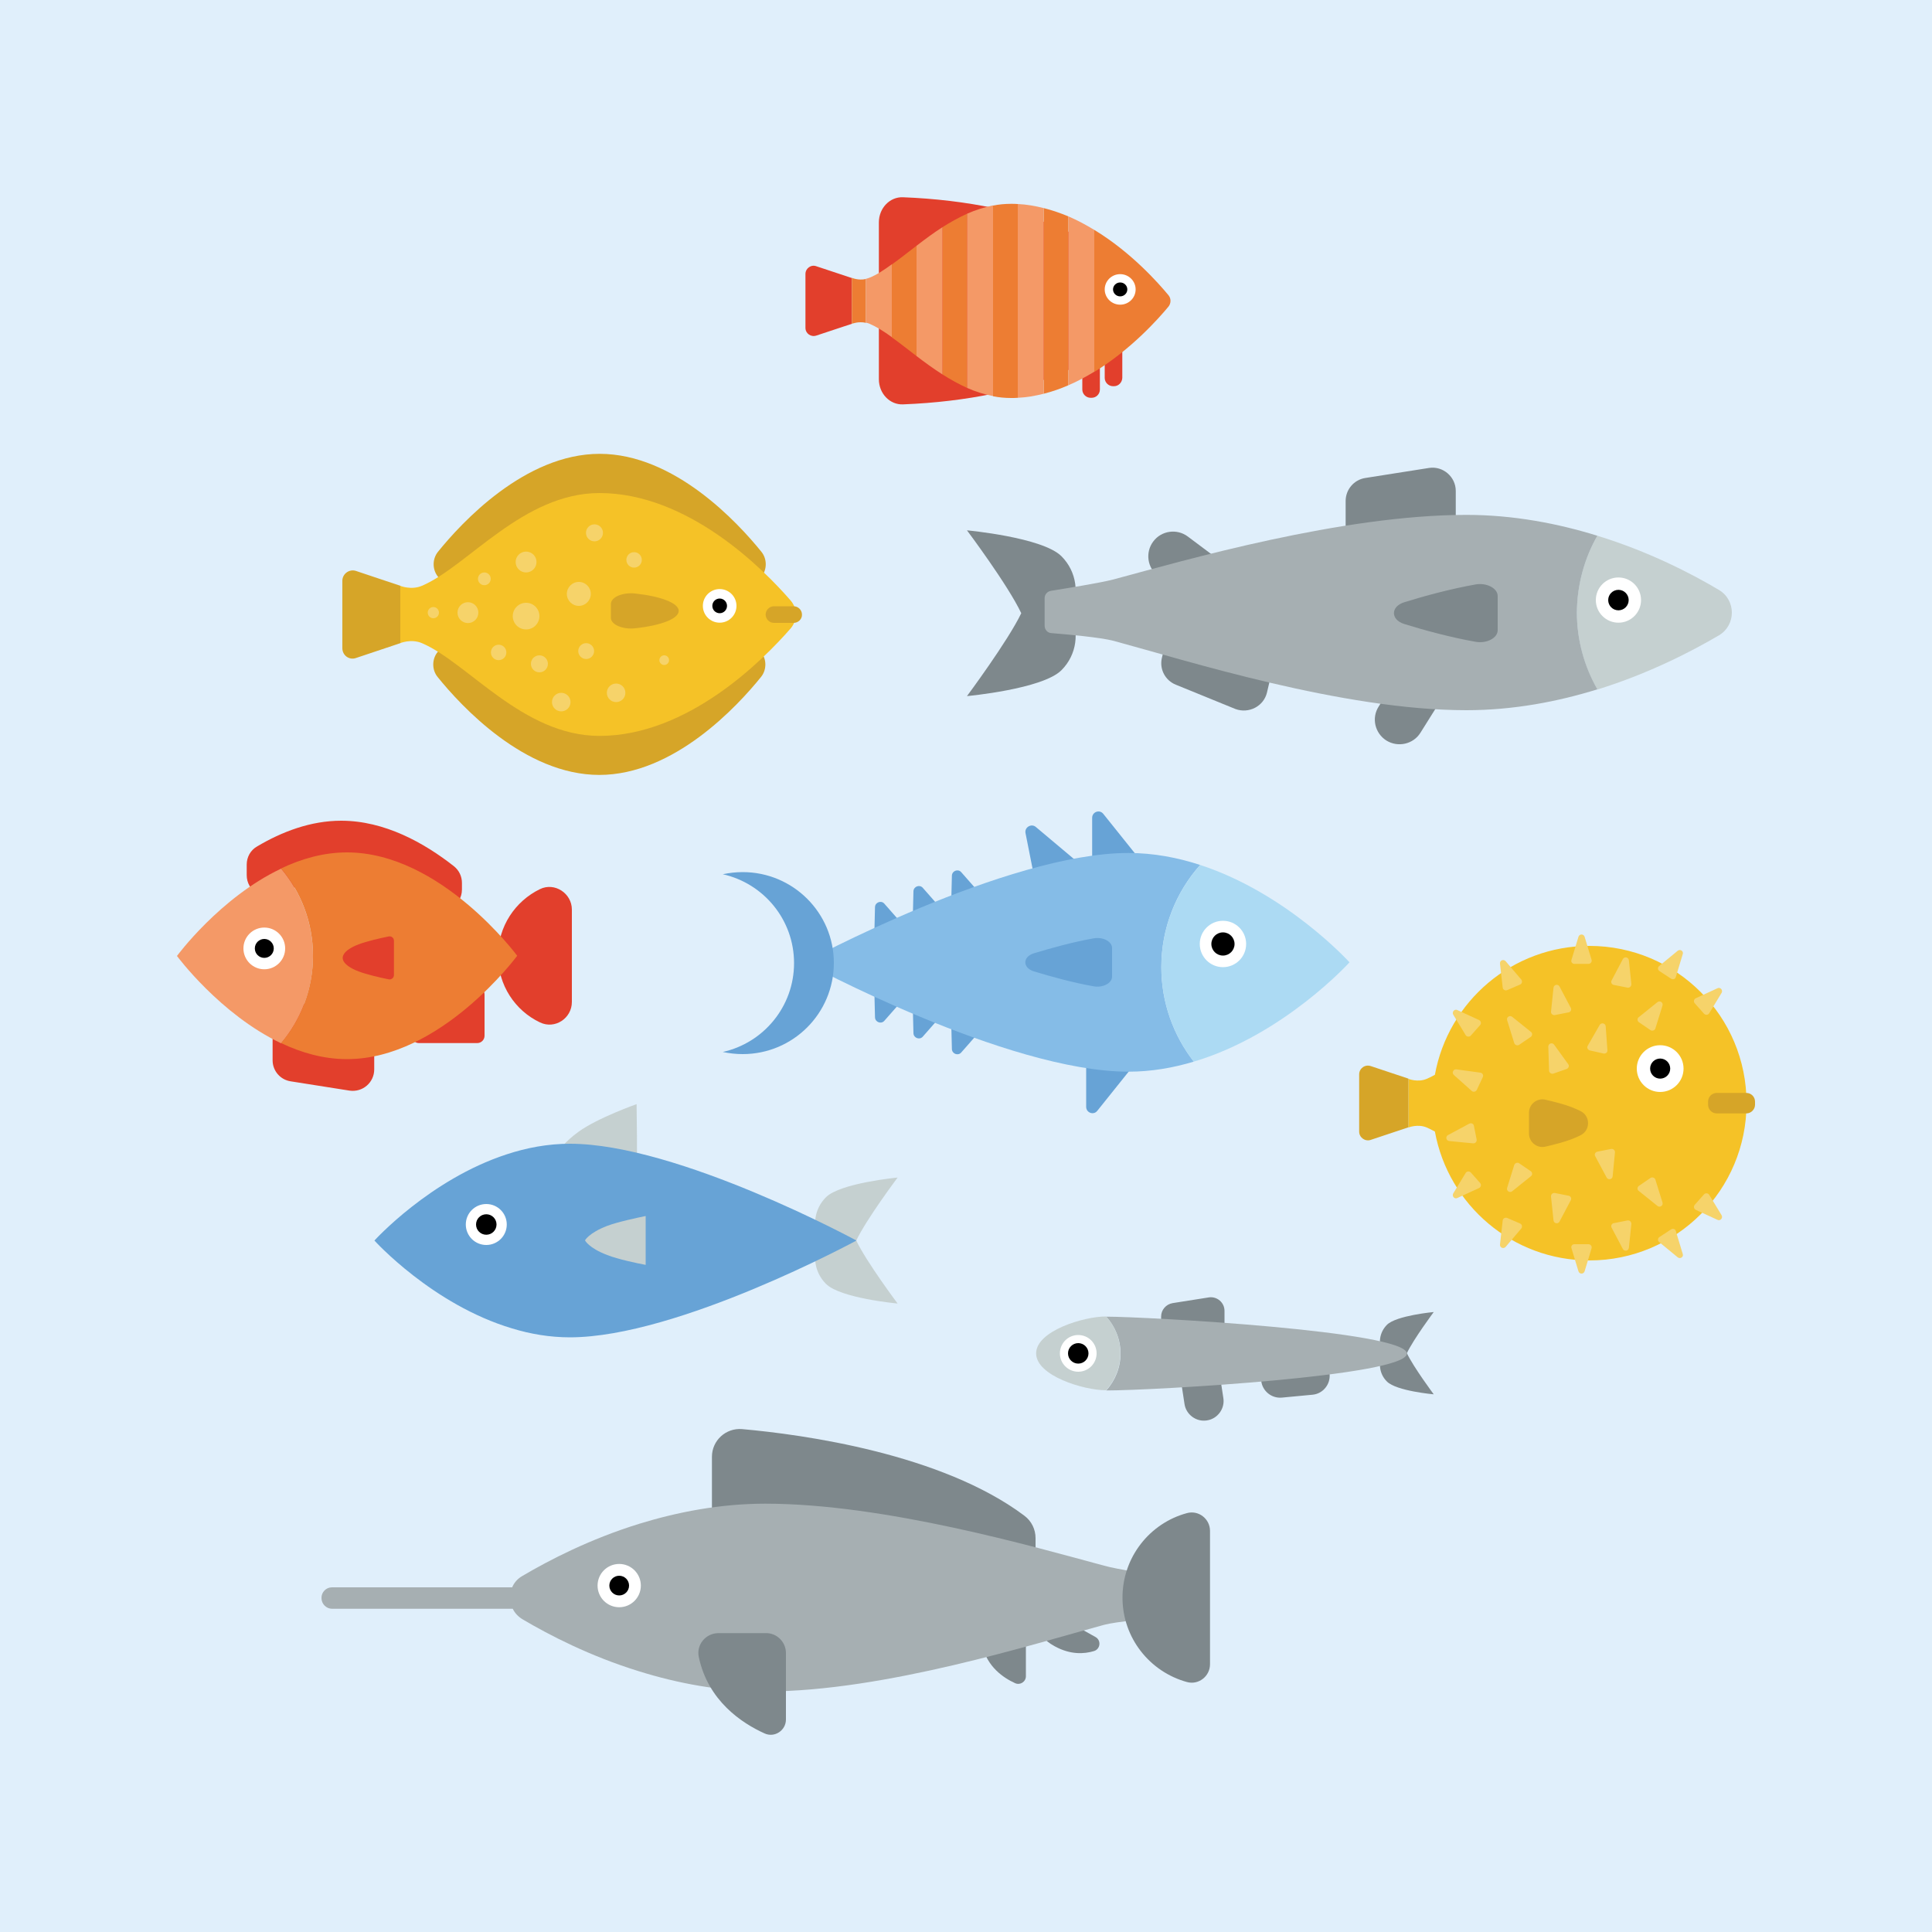 <?xml version="1.0" encoding="utf-8"?>
<!-- Generator: Adobe Illustrator 20.1.0, SVG Export Plug-In . SVG Version: 6.00 Build 0)  -->
<svg version="1.1" xmlns="http://www.w3.org/2000/svg" xmlns:xlink="http://www.w3.org/1999/xlink" x="0px" y="0px"
	 viewBox="0 0 1000 1000" style="enable-background:new 0 0 1000 1000;" xml:space="preserve">
<g id="Layer_2">
	<rect x="-28.1" y="-29.9" style="fill:#E0EFFB;" width="1056.2" height="1059.8"/>
</g>
<g id="Layer_3">
	<g>
		<path style="fill:#D6A528;" d="M230.4,303.1c14.4-16.6,44.7-46,79.9-46s65.5,29.4,79.9,46c1.5-1.7,2.8-3.3,3.9-4.6
			c3-3.7,3-9.2,0-12.9c-12.1-15-45-50.7-83.7-50.7s-71.6,35.7-83.7,50.7c-3,3.7-3,9.2,0,12.9C227.7,299.9,229,301.4,230.4,303.1z"/>
		<path style="fill:#D6A528;" d="M390.2,332.9c-14.4,16.6-44.7,46-79.9,46s-65.5-29.4-79.9-46c-1.5,1.7-2.8,3.3-3.9,4.6
			c-3,3.7-3,9.2,0,12.9c12.1,15,45,50.7,83.7,50.7s71.6-35.7,83.7-50.7c3-3.7,3-9.2,0-12.9C392.9,336.1,391.6,334.6,390.2,332.9z"/>
		<path style="fill:#F5C227;" d="M409.3,310.9c-14.3-16.5-53.2-55.7-99-55.7c-39.6,0-68.2,37.9-91.9,48c-5.6,2.4-11.3,0-11.3,0v29.7
			c0,0,5.7-2.4,11.3,0c23.7,10.1,52.3,48,91.9,48c45.8,0,84.7-39.3,99-55.7C412.8,321,412.8,315,409.3,310.9z"/>
		<path style="fill:#D6A528;" d="M410.8,322.4h-10.2c-2.4,0-4.3-2-4.3-4.3l0,0c0-2.4,2-4.3,4.3-4.3h10.2c2.4,0,4.3,2,4.3,4.3l0,0
			C415.2,320.4,413.2,322.4,410.8,322.4z"/>
		<path style="fill:#D6A528;" d="M207.2,332.9l-23,7.7c-3.5,1.2-7-1.4-7-5.1v-34.9c0-3.6,3.6-6.2,7-5.1l23,7.7V332.9z"/>
		<circle style="fill:#F6D36A;" cx="279.2" cy="343.6" r="4.4"/>
		<circle style="fill:#F6D36A;" cx="272.3" cy="318.9" r="6.9"/>
		<circle style="fill:#F6D36A;" cx="242.2" cy="317.1" r="5.4"/>
		<circle style="fill:#F6D36A;" cx="272.3" cy="290.9" r="5.4"/>
		<circle style="fill:#F6D36A;" cx="258.1" cy="337.7" r="4"/>
		<circle style="fill:#F6D36A;" cx="299.6" cy="307.4" r="6.2"/>
		<circle style="fill:#F6D36A;" cx="318.9" cy="358.6" r="4.8"/>
		<circle style="fill:#F6D36A;" cx="303.4" cy="337" r="4.1"/>
		<circle style="fill:#F6D36A;" cx="307.7" cy="275.8" r="4.4"/>
		<path style="fill:#D6A528;" d="M316.2,319.8c0,3.5,6.1,6.1,12.5,5.4c13.2-1.4,22.6-4.9,22.6-9c0-4.1-9.4-7.6-22.6-9
			c-6.5-0.7-12.5,1.9-12.5,5.4V319.8z"/>
		<circle style="fill:#F6D36A;" cx="343.8" cy="341.7" r="2.5"/>
		<circle style="fill:#F6D36A;" cx="290.5" cy="363.4" r="4.8"/>
		<circle style="fill:#F6D36A;" cx="250.7" cy="299.6" r="3.3"/>
		<circle style="fill:#F6D36A;" cx="224.3" cy="317.1" r="2.9"/>
		<circle style="fill:#F6D36A;" cx="328.2" cy="289.8" r="4"/>
		<circle style="fill:#FFFFFF;" cx="372.5" cy="313.6" r="8.7"/>
		<circle cx="372.5" cy="313.6" r="3.8"/>
	</g>
	<g>
		<path style="fill:#67A3D6;" d="M492.4,465.4l0.3-12.2c0.1-2.5,3.2-3.6,4.8-1.8l8,9.1c1.3,1.4,0.7,3.7-1.1,4.4l-8.3,3.2
			C494.3,468.7,492.3,467.3,492.4,465.4z"/>
		<path style="fill:#67A3D6;" d="M472.5,473.5l0.3-12.2c0.1-2.5,3.2-3.6,4.8-1.8l8,9.1c1.3,1.4,0.7,3.7-1.1,4.4l-8.3,3.2
			C474.4,476.9,472.4,475.5,472.5,473.5z"/>
		<path style="fill:#67A3D6;" d="M452.6,481.7l0.3-12.2c0.1-2.5,3.2-3.6,4.8-1.8l8,9.1c1.3,1.4,0.7,3.7-1.1,4.4l-8.3,3.2
			C454.5,485.1,452.6,483.7,452.6,481.7z"/>
		<path style="fill:#67A3D6;" d="M492.4,530.8l0.3,12.2c0.1,2.5,3.2,3.6,4.8,1.8l8-9.1c1.3-1.4,0.7-3.7-1.1-4.4l-8.3-3.2
			C494.3,527.4,492.3,528.8,492.4,530.8z"/>
		<path style="fill:#67A3D6;" d="M472.5,522.6l0.3,12.2c0.1,2.5,3.2,3.6,4.8,1.8l8-9.1c1.3-1.4,0.7-3.7-1.1-4.4l-8.3-3.2
			C474.4,519.2,472.4,520.6,472.5,522.6z"/>
		<path style="fill:#67A3D6;" d="M452.6,514.4l0.3,12.2c0.1,2.5,3.2,3.6,4.8,1.8l8-9.1c1.3-1.4,0.7-3.7-1.1-4.4l-8.3-3.2
			C454.5,511,452.6,512.4,452.6,514.4z"/>
		<path style="fill:#67A3D6;" d="M562.2,551.8v21.1c0,3.1,3.9,4.5,5.8,2l16.9-21.1c1.7-2.1,0.2-5.3-2.6-5.3h-16.9
			C563.7,548.5,562.2,549.9,562.2,551.8z"/>
		<path style="fill:#67A3D6;" d="M534.9,451.9l-4.1-20.7c-0.6-3,3-5.1,5.3-3.2l20.7,17.4c2.1,1.8,1.2,5.2-1.5,5.7l-16.5,3.3
			C537,454.9,535.3,453.7,534.9,451.9z"/>
		<path style="fill:#67A3D6;" d="M565.3,444.4v-21.1c0-3.1,3.9-4.5,5.8-2l16.9,21.1c1.7,2.1,0.2,5.3-2.6,5.3h-16.9
			C566.7,447.7,565.3,446.2,565.3,444.4z"/>
		<g>
			<path style="fill:#85BCE7;" d="M621.2,447.7c-11.6-3.8-24.1-6.2-37.1-6.2c-63.2,0-167.7,56.6-167.7,56.6s104.5,56.6,167.7,56.6
				c11.8,0,23.1-2,33.8-5.2c-10.5-13.5-16.8-30.5-16.8-48.9C601.1,480.3,608.7,461.7,621.2,447.7z"/>
			<path style="fill:#ACDAF3;" d="M698.5,498.1c0,0-32.3-35.7-77.3-50.4c-12.5,14.1-20.1,32.6-20.1,52.9c0,18.4,6.3,35.4,16.8,48.9
				C664.6,535.6,698.5,498.1,698.5,498.1z"/>
		</g>
		<path style="fill:#67A3D6;" d="M384.4,451.4c-3.5,0-7,0.4-10.3,1.1c21.1,4.7,36.9,23.5,36.9,46c0,22.5-15.8,41.3-36.9,46
			c3.3,0.7,6.8,1.1,10.3,1.1c26.1,0,47.2-21.1,47.2-47.2C431.6,472.5,410.5,451.4,384.4,451.4z"/>
		<path style="fill:#67A3D6;" d="M566,485.7c-10.8,1.9-22.2,5.1-30.8,7.7c-6,1.8-6,7.6,0,9.4c8.6,2.6,20,5.8,30.8,7.7
			c4.8,0.9,9.6-1.6,9.6-5v-14.8C575.6,487.3,570.9,484.8,566,485.7z"/>
		<circle style="fill:#FFFFFF;" cx="633" cy="488.6" r="12"/>
		<circle cx="633" cy="488.6" r="6"/>
	</g>
	<g>
		<path style="fill:#C5D0D0;" d="M427.5,619.7c7.4-7.4,37.1-10.2,37.1-10.2s-16.2,21.6-21.4,32.6c5.2,11,21.4,32.6,21.4,32.6
			s-29.7-2.7-37.1-10.2c-6.1-6.1-7.2-15.2-3.4-22.4C420.3,634.9,421.4,625.8,427.5,619.7z"/>
		<path style="fill:#C5D0D0;" d="M329.5,606c0.5-1.1,0-34.5,0-34.5s-20.2,7.1-30.2,14.4c-13.3,9.7-15.9,20.1-15.9,20.1H329.5z"/>
		<path style="fill:#67A3D6;" d="M262.2,597.5c10.3-3.4,21.3-5.5,32.8-5.5c55.9,0,148.3,50.1,148.3,50.1s-92.4,50.1-148.3,50.1
			c-10.4,0-20.4-1.7-29.9-4.6c-41.3-12.3-71.3-45.5-71.3-45.5S222.4,610.5,262.2,597.5z"/>
		<circle style="fill:#FFFFFF;" cx="251.7" cy="633.8" r="10.6"/>
		<circle cx="251.7" cy="633.8" r="5.3"/>
		<path style="fill:#C5D0D0;" d="M314.3,634.5c5.6-2.1,15.6-4.2,19.9-5.1v25.3c-4.3-0.8-14.3-2.9-19.9-5.1
			c-9.7-3.7-11.5-7.6-11.5-7.6S304.7,638.2,314.3,634.5z"/>
	</g>
	<g>
		<path style="fill:#7E888C;" d="M633.8,678.5v14.2c0,3.8-3.1,6.9-6.9,6.9h-19c-3.8,0-6.9-3.1-6.9-6.9v-11.3c0-3.4,2.5-6.3,5.9-6.9
			l19-3C630,671,633.8,674.2,633.8,678.5z"/>
		<path style="fill:#7E888C;" d="M630.8,707.9l2.4,15.7c0.9,5.5-3,10.8-8.5,11.6l0,0c-5.5,0.9-10.8-3-11.6-8.5l-2.4-15.7
			c-0.9-5.5,3-10.8,8.5-11.6h0C624.7,698.6,629.9,702.4,630.8,707.9z"/>
		<path style="fill:#7E888C;" d="M688.2,711.2L688.2,711.2c0.5,5.4-3.5,10.2-8.8,10.7l-15.9,1.5c-5.4,0.5-10.2-3.5-10.7-8.8l0,0
			c-0.5-5.4,3.5-10.2,8.8-10.7l15.9-1.5C682.9,701.8,687.7,705.8,688.2,711.2z"/>
		<path style="fill:#7E888C;" d="M717.9,715.1c4.9,4.9,24.2,6.6,24.2,6.6s-10.5-14.1-13.9-21.3c3.4-7.2,13.9-21.3,13.9-21.3
			s-19.4,1.8-24.2,6.6c-4,4-4.7,9.9-2.2,14.6C713.2,705.2,713.9,711.2,717.9,715.1z"/>
		<path style="fill:#A6AFB2;" d="M572.6,719.7c24.5,0,155.6-7.5,155.6-19.1c0-11.6-134.8-19.1-155.6-19.1c4.6,5.1,7.4,11.8,7.4,19.1
			S577.2,714.6,572.6,719.7z"/>
		<path style="fill:#C5D0D0;" d="M536.3,700.5c0,11.6,24.6,19.1,36.2,19.1c0,0,0,0,0,0c4.6-5.1,7.4-11.8,7.4-19.1
			s-2.8-14.1-7.4-19.1c0,0,0,0,0,0C560.9,681.4,536.3,688.9,536.3,700.5z"/>
		<circle style="fill:#FFFFFF;" cx="558.1" cy="700.5" r="9.5"/>
		<circle cx="558.1" cy="700.5" r="5.3"/>
	</g>
	<g>
		<path style="fill:#7E888C;" d="M655.8,358.4l5.6-24c1.5-6.5-2.5-12.9-9-14.4l-32.1-7.5c-6.5-1.5-12.9,2.5-14.4,9l-4.5,19
			c-1.4,5.8,1.7,11.7,7.2,13.9l30.9,12.6C646.4,369.5,654.1,365.6,655.8,358.4z"/>
		<path style="fill:#7E888C;" d="M717.6,383.3L717.6,383.3c-6-3.8-7.8-11.7-4-17.6l19.5-31.1c3.8-6,11.7-7.8,17.6-4l0,0
			c6,3.8,7.8,11.7,4,17.6l-19.5,31.1C731.5,385.2,723.6,387,717.6,383.3z"/>
		<path style="fill:#7E888C;" d="M646.8,317.6L646.8,317.6c-4.2,5.7-12.3,6.8-17.9,2.6l-29.4-22c-5.7-4.2-6.8-12.3-2.6-17.9l0,0
			c4.2-5.7,12.3-6.8,17.9-2.6l29.4,22C649.8,303.9,651,311.9,646.8,317.6z"/>
		<path style="fill:#7E888C;" d="M753.5,254.1v24.7c0,6.6-5.4,12-12,12h-33c-6.6,0-12-5.4-12-12v-19.5c0-5.9,4.3-11,10.2-11.9
			l33-5.2C746.9,241.1,753.5,246.8,753.5,254.1z"/>
		<path style="fill:#7E888C;" d="M549.4,287.9c-9.8-9.8-48.9-13.4-48.9-13.4s21.3,28.4,28.1,42.9c-6.9,14.4-28.1,42.9-28.1,42.9
			s39.1-3.6,48.9-13.4c8-8,9.5-20,4.4-29.5C558.9,307.9,557.4,295.9,549.4,287.9z"/>
		<path style="fill:#C5D0D0;" d="M889.8,305.4c-14.3-8.5-36.3-19.9-63-28.1c-6.7,11.7-10.6,25.3-10.6,39.8
			c0,14.5,3.8,28.1,10.6,39.8c26.7-8.3,48.7-19.7,63-28.1C898.6,323.5,898.6,310.7,889.8,305.4z"/>
		<circle style="fill:#FFFFFF;" cx="837.7" cy="310.6" r="11.7"/>
		<circle cx="837.7" cy="310.6" r="5.3"/>
		<path style="fill:#A6AFB2;" d="M826.8,277.3c-20.3-6.3-43.4-10.8-67.8-10.8c-64.3,0-145.1,23.3-182.6,33.4
			c-6.8,1.8-25,4.7-32.4,5.9c-1.9,0.3-3.3,1.9-3.3,3.8v14.3c0,2,1.5,3.7,3.5,3.8c7.6,0.6,25.5,2.2,32.2,4
			c37.5,10.1,118.3,35.9,182.6,35.9c24.4,0,47.5-4.5,67.8-10.8c-6.7-11.7-10.6-25.3-10.6-39.8C816.3,302.6,820.1,289,826.8,277.3z"
			/>
		<path style="fill:#7E888C;" d="M763.8,302.5c-13,2.3-26.6,6-36.9,9.2c-7.2,2.2-7.2,9.1,0,11.3c10.3,3.2,23.9,6.9,36.9,9.2
			c5.8,1,11.4-2,11.4-6v-17.7C775.2,304.5,769.5,301.5,763.8,302.5z"/>
	</g>
	<g>
		<path style="fill:#E23F2C;" d="M296,518.6c0,8.5-8.8,14.3-16.5,10.6c-12.9-6.1-21.7-19.3-21.7-34.5c0-15.2,8.9-28.3,21.7-34.5
			c7.6-3.7,16.5,2.2,16.5,10.6V518.6z"/>
		<path style="fill:#E23F2C;" d="M250.8,514.8v21.3c0,2.1-1.7,3.8-3.8,3.8h-30.1c-3.7,0-5.2-4.7-2.2-6.9l30.1-21.3
			C247.4,509.9,250.8,511.7,250.8,514.8z"/>
		<path style="fill:#E23F2C;" d="M193.7,553.5v-22.7c0-6.1-5-11.1-11.1-11.1h-30.4c-6.1,0-11.1,5-11.1,11.1v18
			c0,5.5,4,10.1,9.4,10.9l30.4,4.8C187.7,565.5,193.7,560.3,193.7,553.5z"/>
		<path style="fill:#E23F2C;" d="M127.7,447.5c0-3.9,2-7.5,5.4-9.4c12.8-7.6,27.7-13.3,43.5-13.3c22.4,0,42.9,11.4,58.4,23.6
			c2.6,2.1,4.1,5.2,4.1,8.6v3.4c0,8.7-9.5,13.9-16.8,9.3c-13.3-8.3-28.9-14.6-45.7-14.6c-11.8,0-23,3.1-33.3,7.9
			c-7.3,3.4-15.6-2-15.6-10V447.5z"/>
		<path style="fill:#F49967;" d="M91.6,494.8c0,0,22.2-30.2,53.9-45.2c10.3,12.2,16.5,28,16.5,45.2c0,17.2-6.2,33-16.5,45.2
			C113.9,525,91.6,494.8,91.6,494.8z"/>
		<g>
			<circle style="fill:#FFFFFF;" cx="136.8" cy="490.9" r="10.8"/>
			<circle cx="136.8" cy="490.9" r="4.9"/>
		</g>
		<path style="fill:#ED7D33;" d="M145.5,449.5c10.5-5,22-8.3,34.1-8.3c48.6,0,88.1,53.5,88.1,53.5s-39.4,53.5-88.1,53.5
			c-12.1,0-23.6-3.3-34.1-8.3c10.3-12.2,16.5-28,16.5-45.2C162,477.5,155.8,461.8,145.5,449.5z"/>
		<path style="fill:#E23F2C;" d="M185.6,502.8c4.2,1.6,11.1,3.2,15.6,4.1c1.4,0.3,2.7-0.8,2.7-2.2v-17.8c0-1.4-1.3-2.5-2.7-2.2
			c-4.5,0.9-11.4,2.5-15.6,4.1c-8.9,3.4-8.2,7-8.2,7S176.7,499.4,185.6,502.8z"/>
	</g>
	<g>
		<path style="fill:#7E888C;" d="M368.5,809.8V754c0-8.4,7.2-15,15.6-14.3c31.5,2.8,103.4,12.7,146.2,44.9c3.6,2.7,5.7,7,5.7,11.5
			v13.6c0,7.9-6.4,14.3-14.3,14.3H382.8C374.9,824.2,368.5,817.7,368.5,809.8z"/>
		<path style="fill:#7E888C;" d="M547.3,836.3l19.7,11c3.1,1.7,2.6,6.3-0.8,7.3c-5,1.5-12.1,2-20.3-2.5c-11.6-6.3-6.6-12.6-3.1-15.5
			C544.1,835.7,545.9,835.5,547.3,836.3z"/>
		<path style="fill:#7E888C;" d="M531,850.4v17.2c0,2.9-3,4.8-5.6,3.6c-5.9-2.7-14.6-8.4-17-19.8c-0.7-3.2,1.8-6.2,5.1-6.2h12.3
			C528.7,845.2,531,847.5,531,850.4z"/>
		<path style="fill:#A6AFB2;" d="M171.8,821.6h93.3c1-2.4,2.8-4.5,5.3-5.9c13.7-8.1,34.9-19.1,60.5-27c19.5-6,41.7-10.4,65.2-10.4
			c61.8,0,139.4,22.4,175.4,32.1c6.5,1.8,24,4.6,31.2,5.7c1.8,0.3,3.1,1.8,3.1,3.7v13.7c0,1.9-1.5,3.5-3.4,3.7
			c-7.3,0.6-24.5,2.1-30.9,3.8c-36,9.7-113.6,34.5-175.4,34.5c-23.5,0-45.6-4.3-65.2-10.4c-25.7-7.9-46.8-18.9-60.5-27
			c-2.3-1.4-4-3.3-5-5.4h-93.5c-3,0-5.5-2.5-5.5-5.5C166.3,824.1,168.8,821.6,171.8,821.6z"/>
		<circle style="fill:#FFFFFF;" cx="320.5" cy="820.7" r="11.2"/>
		<circle cx="320.5" cy="820.7" r="5.1"/>
		<path style="fill:#7E888C;" d="M406.8,855.6V890c0,5.7-5.9,9.6-11.1,7.2c-11.7-5.3-29.2-16.8-34-39.5c-1.4-6.4,3.6-12.4,10.2-12.4
			h24.5C402.1,845.2,406.8,849.9,406.8,855.6z"/>
		<path style="fill:#7E888C;" d="M626.3,861.4c0,6.3-6,10.9-12,9.2c-19.2-5.3-33.3-22.8-33.3-43.7s14.1-38.5,33.3-43.7
			c6-1.7,12,2.9,12,9.2V861.4z"/>
	</g>
	<g>
		<path style="fill:#F5C227;" d="M822.7,489.6c-39.9,0-73.1,28.7-80,66.7c-1.4,0.8-2.8,1.5-4.2,2.1c-4.7,2-9.5,0-9.5,0v25.2
			c0,0,4.8-2,9.5,0c1.4,0.6,2.7,1.3,4.2,2.1c6.9,37.9,40.1,66.7,80,66.7c44.9,0,81.3-36.4,81.3-81.3
			C904.1,526,867.6,489.6,822.7,489.6z"/>
		<path style="fill:#D6A528;" d="M729,583.5l-19.5,6.5c-2.9,1-6-1.2-6-4.3v-29.6c0-3.1,3-5.3,6-4.3l19.5,6.5V583.5z"/>
		<g>
			<circle style="fill:#FFFFFF;" cx="859.3" cy="553.1" r="12.1"/>
			<circle cx="859.3" cy="553.1" r="5.2"/>
		</g>
		<path style="fill:#D6A528;" d="M903.9,576.3h-15.3c-2.5,0-4.5-2-4.5-4.5v-1.6c0-2.5,2-4.5,4.5-4.5h15.3c2.5,0,4.5,2,4.5,4.5v1.6
			C908.4,574.2,906.4,576.3,903.9,576.3z"/>
		<path style="fill:#D6A528;" d="M813.3,589.7c-3.6,1.4-8.7,2.7-13.4,3.8c-4.3,1-8.5-2.3-8.5-6.8V576c0-4.5,4.1-7.8,8.5-6.8
			c4.7,1.1,9.8,2.4,13.4,3.8c1.9,0.7,3.6,1.5,5,2.2c4.9,2.6,4.9,9.7,0,12.3C816.9,588.2,815.2,589,813.3,589.7z"/>
		<path style="fill:#F6D36A;" d="M814.9,498.9h7.3c1.1,0,1.9-1.1,1.6-2.1l-3.6-11.9c-0.5-1.6-2.7-1.6-3.2,0l-3.6,11.9
			C813,497.9,813.8,498.9,814.9,498.9z"/>
		<path style="fill:#F6D36A;" d="M804.8,525.4l7.1-1.4c1.1-0.2,1.7-1.4,1.1-2.4l-5.8-11c-0.8-1.4-2.9-1-3.1,0.6l-1.3,12.4
			C802.7,524.7,803.7,525.6,804.8,525.4z"/>
		<path style="fill:#F6D36A;" d="M780.1,512.5l6.7-2.9c1-0.4,1.3-1.7,0.6-2.6l-8.1-9.5c-1.1-1.2-3.1-0.4-2.9,1.3l1.4,12.4
			C777.9,512.2,779,512.9,780.1,512.5z"/>
		<path style="fill:#F6D36A;" d="M786.3,540.8l6-4.1c0.9-0.6,1-2,0.1-2.6l-9.7-7.8c-1.3-1-3.1,0.2-2.6,1.8l3.7,11.9
			C784.2,540.9,785.4,541.4,786.3,540.8z"/>
		<path style="fill:#F6D36A;" d="M761.3,536l4.8-5.4c0.7-0.8,0.5-2.1-0.5-2.6l-11.3-5.2c-1.5-0.7-2.9,1-2.1,2.4l6.5,10.7
			C759.3,536.7,760.6,536.8,761.3,536z"/>
		<path style="fill:#F6D36A;" d="M842.4,511.2l-7.1-1.4c-1.1-0.2-1.7-1.4-1.1-2.4l5.8-11c0.8-1.4,2.9-1,3.1,0.6l1.3,12.4
			C844.4,510.5,843.5,511.4,842.4,511.2z"/>
		<path style="fill:#F6D36A;" d="M865,506.6l-6.1-4c-0.9-0.6-1-1.9-0.1-2.6l9.6-7.9c1.3-1,3.1,0.2,2.6,1.7l-3.6,11.9
			C867.2,506.7,866,507.2,865,506.6z"/>
		<path style="fill:#F6D36A;" d="M854.3,533.2l-6-4.1c-0.9-0.6-1-2-0.1-2.6l9.7-7.8c1.3-1,3.1,0.2,2.6,1.8l-3.7,11.9
			C856.5,533.3,855.2,533.8,854.3,533.2z"/>
		<path style="fill:#F6D36A;" d="M882,524.7l-4.8-5.4c-0.7-0.8-0.5-2.1,0.5-2.6l11.3-5.2c1.5-0.7,2.9,1,2.1,2.4l-6.5,10.7
			C884,525.4,882.7,525.5,882,524.7z"/>
		<path style="fill:#F6D36A;" d="M814.9,644h7.3c1.1,0,1.9,1.1,1.6,2.1l-3.6,11.9c-0.5,1.6-2.7,1.6-3.2,0l-3.6-11.9
			C813,645,813.8,644,814.9,644z"/>
		<path style="fill:#F6D36A;" d="M804.8,617.5l7.1,1.4c1.1,0.2,1.7,1.4,1.1,2.4l-5.8,11c-0.8,1.4-2.9,1-3.1-0.6l-1.3-12.4
			C802.7,618.2,803.7,617.3,804.8,617.5z"/>
		<path style="fill:#F6D36A;" d="M780.1,630.4l6.7,2.9c1,0.4,1.3,1.7,0.6,2.6l-8.1,9.5c-1.1,1.2-3.1,0.4-2.9-1.3l1.4-12.4
			C777.9,630.7,779,630,780.1,630.4z"/>
		<path style="fill:#F6D36A;" d="M786.3,602.1l6,4.1c0.9,0.6,1,2,0.1,2.6l-9.7,7.8c-1.3,1-3.1-0.2-2.6-1.8l3.7-11.9
			C784.2,602,785.4,601.5,786.3,602.1z"/>
		<path style="fill:#F6D36A;" d="M761.3,606.9l4.8,5.4c0.7,0.8,0.5,2.1-0.5,2.6l-11.3,5.2c-1.5,0.7-2.9-1-2.1-2.4l6.5-10.7
			C759.3,606.2,760.6,606.1,761.3,606.9z"/>
		<path style="fill:#F6D36A;" d="M842.4,631.7l-7.1,1.4c-1.1,0.2-1.7,1.4-1.1,2.4l5.8,11c0.8,1.4,2.9,1,3.1-0.6l1.3-12.4
			C844.4,632.4,843.5,631.5,842.4,631.7z"/>
		<path style="fill:#F6D36A;" d="M865,636.3l-6.1,4c-0.9,0.6-1,1.9-0.1,2.6l9.6,7.9c1.3,1,3.1-0.2,2.6-1.7l-3.6-11.9
			C867.2,636.2,866,635.7,865,636.3z"/>
		<path style="fill:#F6D36A;" d="M854.3,609.7l-6,4.1c-0.9,0.6-1,2-0.1,2.6l9.7,7.8c1.3,1,3.1-0.2,2.6-1.8l-3.7-11.9
			C856.5,609.6,855.2,609.1,854.3,609.7z"/>
		<path style="fill:#F6D36A;" d="M882,618.2l-4.8,5.4c-0.7,0.8-0.5,2.1,0.5,2.6l11.3,5.2c1.5,0.7,2.9-1,2.1-2.4l-6.5-10.7
			C884,617.5,882.7,617.4,882,618.2z"/>
		<path style="fill:#F6D36A;" d="M762.9,582.7l1.4,7.1c0.2,1.1-0.7,2.1-1.8,2l-12.4-1.2c-1.6-0.2-2.1-2.3-0.6-3.1l11-5.9
			C761.5,581.1,762.7,581.6,762.9,582.7z"/>
		<path style="fill:#F6D36A;" d="M764.4,564.1l3.1-6.6c0.5-1-0.2-2.2-1.3-2.3l-12.4-1.7c-1.6-0.2-2.5,1.8-1.3,2.9l9.3,8.3
			C762.6,565.4,763.9,565.1,764.4,564.1z"/>
		<path style="fill:#F6D36A;" d="M822.9,543.7l7.1,1.6c1.1,0.2,2.1-0.6,2-1.7l-0.9-12.4c-0.1-1.6-2.3-2.1-3.1-0.7l-6.2,10.8
			C821.2,542.2,821.8,543.4,822.9,543.7z"/>
		<path style="fill:#F6D36A;" d="M804,555.7l6.9-2.4c1-0.4,1.5-1.6,0.8-2.5l-7.3-10.1c-1-1.3-3-0.6-3,1l0.4,12.5
			C801.9,555.3,803,556,804,555.7z"/>
		<path style="fill:#F6D36A;" d="M833.9,594.7l-7.1,1.4c-1.1,0.2-1.7,1.4-1.1,2.4l5.9,11c0.8,1.4,2.9,1,3.1-0.6l1.2-12.4
			C836,595.4,835,594.5,833.9,594.7z"/>
	</g>
	<g>
		<path style="fill:#E23F2C;" d="M565,205.9h-0.5c-2.3,0-4.3-1.9-4.3-4.3v-26.8c0-2.3,1.9-4.3,4.3-4.3h0.5c2.3,0,4.3,1.9,4.3,4.3
			v26.8C569.3,204,567.4,205.9,565,205.9z"/>
		<path style="fill:#E23F2C;" d="M576.6,199.9h-0.5c-2.3,0-4.3-1.9-4.3-4.3v-26.8c0-2.3,1.9-4.3,4.3-4.3h0.5c2.3,0,4.3,1.9,4.3,4.3
			v26.8C580.8,198,578.9,199.9,576.6,199.9z"/>
		<path style="fill:#E23F2C;" d="M454.9,196.3c0,7.4,5.7,13.3,12.5,13c66.7-2.6,118.9-25.6,118.9-53.6s-52.2-51-118.9-53.6
			c-6.8-0.3-12.5,5.6-12.5,13V196.3z"/>
		<path style="fill:#E23F2C;" d="M440.9,167.6l-18.4,6.1c-2.8,0.9-5.6-1.1-5.6-4v-27.9c0-2.9,2.9-5,5.6-4l18.4,6.1V167.6z"/>
		<path style="fill:#ED7D33;" d="M523.3,105.5c-3.2,0-6.3,0.3-9.3,0.9v98.7c3,0.6,6.1,0.9,9.3,0.9c1.2,0,2.3,0,3.5-0.1V105.6
			C525.7,105.5,524.5,105.5,523.3,105.5z"/>
		<path style="fill:#ED7D33;" d="M487.8,117.6v76.2c4.1,2.6,8.4,5,12.8,7v-90.2C496.2,112.6,491.9,115,487.8,117.6z"/>
		<path style="fill:#ED7D33;" d="M440.9,143.8v23.8c0,0,3.5-1.4,7.3-0.5v-22.7C444.4,145.3,440.9,143.8,440.9,143.8z"/>
		<path style="fill:#ED7D33;" d="M461.6,136.9v37.7c4.1,2.9,8.3,6.3,12.8,9.7v-57.1C469.9,130.6,465.7,134,461.6,136.9z"/>
		<path style="fill:#ED7D33;" d="M540.2,107.7v96.1c4.4-1.1,8.7-2.6,12.8-4.4V112C548.9,110.3,544.6,108.8,540.2,107.7z"/>
		<path style="fill:#ED7D33;" d="M604.8,152.8c-5.3-6.4-19.4-22.3-38.4-33.8v73.5c19-11.6,33.1-27.4,38.4-33.8
			C606.2,156.9,606.2,154.5,604.8,152.8z"/>
		<path style="fill:#F49967;" d="M449.9,143.8c-0.6,0.2-1.1,0.4-1.7,0.5v22.7c0.6,0.1,1.1,0.3,1.7,0.5c3.7,1.6,7.6,4,11.7,7v-37.7
			C457.5,139.8,453.7,142.3,449.9,143.8z"/>
		<path style="fill:#F49967;" d="M474.4,127.2v57.1c4.2,3.2,8.7,6.5,13.4,9.5v-76.2C483.1,120.6,478.7,123.9,474.4,127.2z"/>
		<path style="fill:#F49967;" d="M500.6,110.6v90.2c4.3,1.9,8.7,3.3,13.4,4.2v-98.7C509.3,107.3,504.9,108.7,500.6,110.6z"/>
		<path style="fill:#F49967;" d="M526.8,105.6v100.3c4.6-0.2,9-1,13.4-2.1v-96.1C535.8,106.6,531.4,105.8,526.8,105.6z"/>
		<path style="fill:#F49967;" d="M553,112v87.4c4.7-2,9.1-4.4,13.4-7V119C562.1,116.4,557.7,114,553,112z"/>
		<g>
			<ellipse style="fill:#FFFFFF;" cx="579.8" cy="149.8" rx="8" ry="7.9"/>
			<ellipse cx="579.8" cy="149.8" rx="3.7" ry="3.6"/>
		</g>
	</g>
</g>
</svg>
